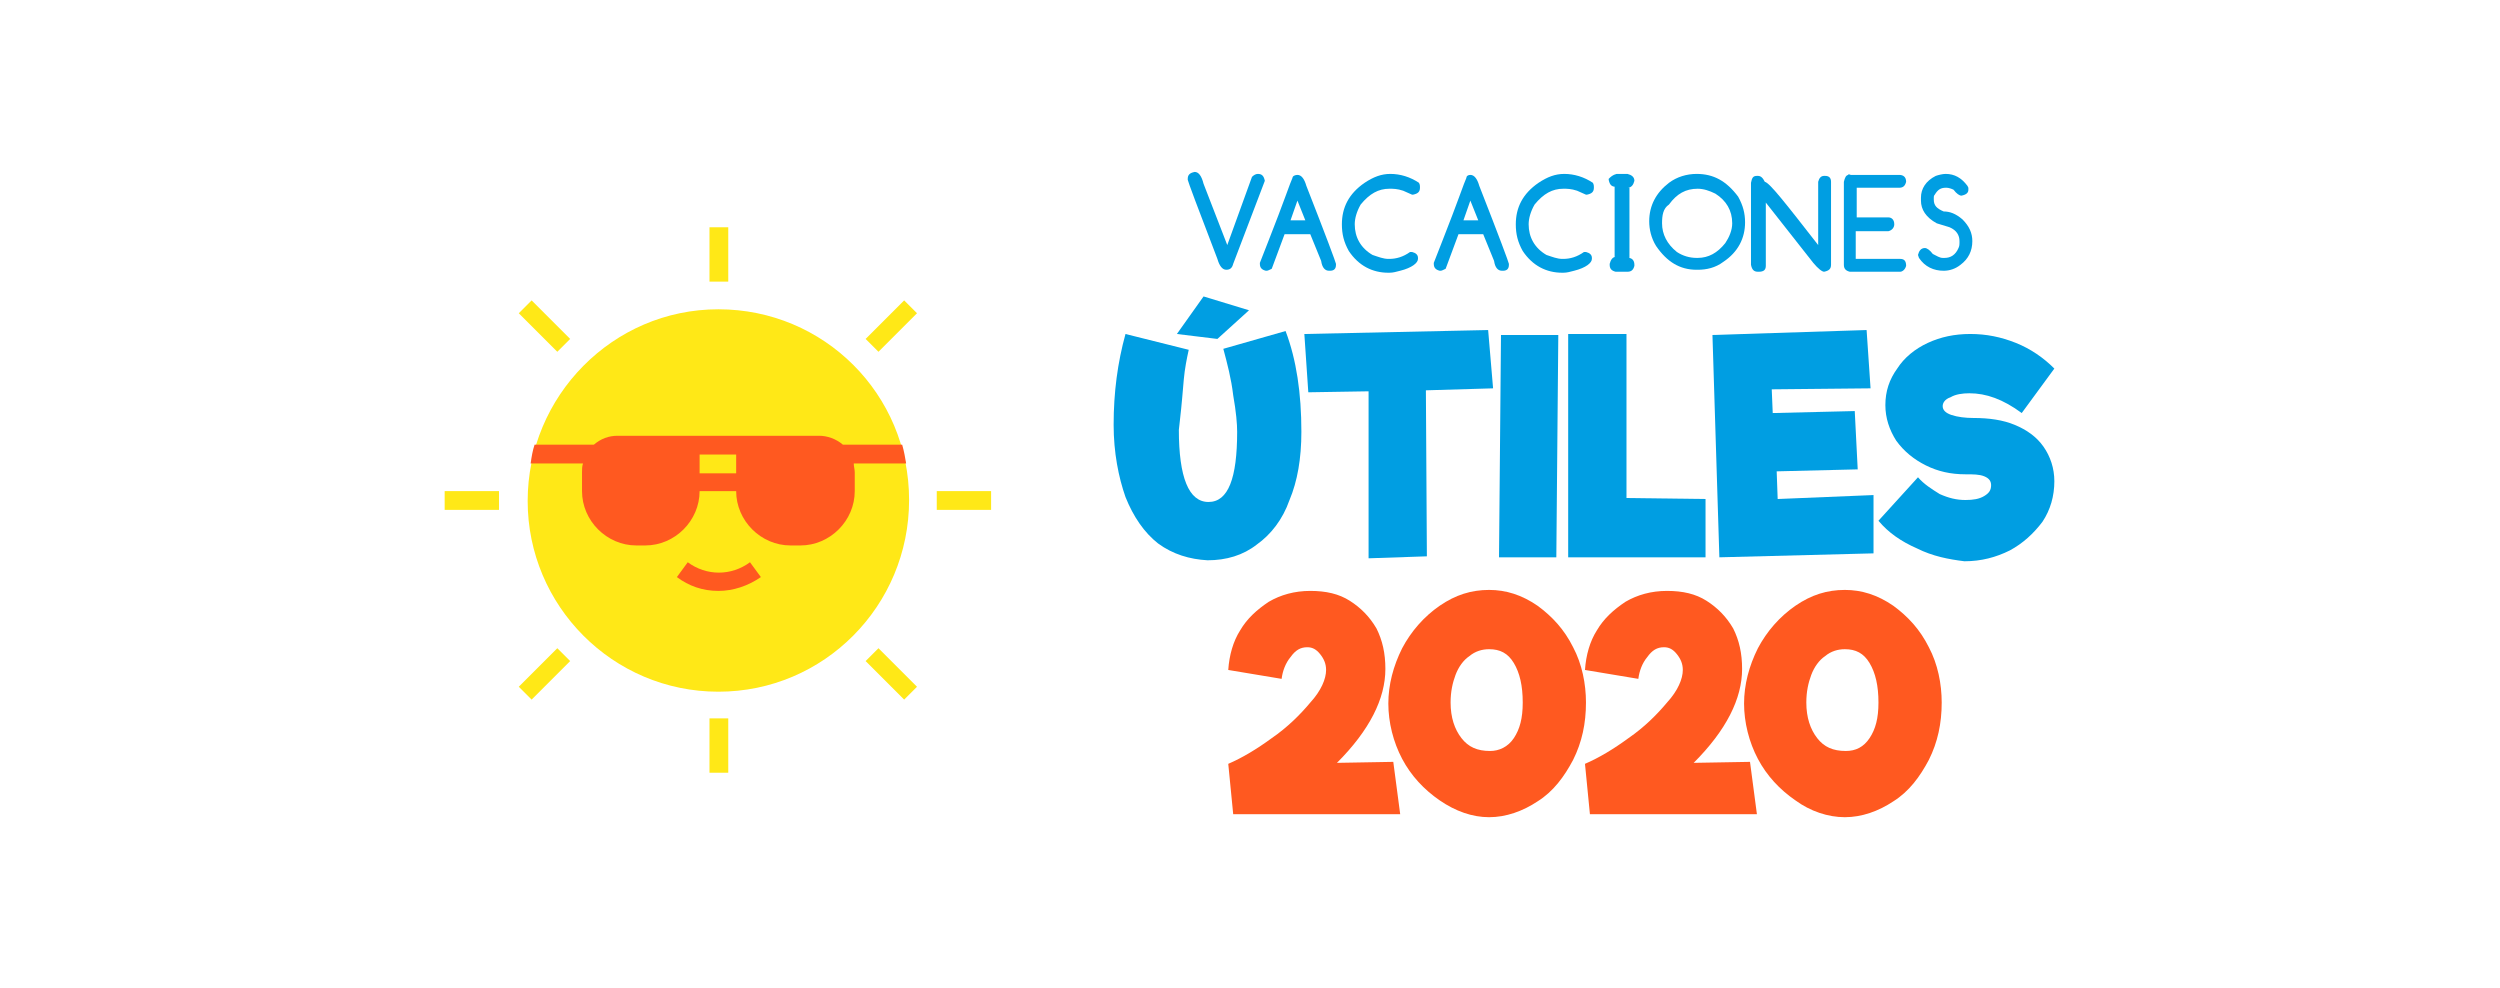 <?xml version="1.0" encoding="utf-8"?>
<!-- Generator: Adobe Illustrator 18.0.0, SVG Export Plug-In . SVG Version: 6.00 Build 0)  -->
<!DOCTYPE svg PUBLIC "-//W3C//DTD SVG 1.1//EN" "http://www.w3.org/Graphics/SVG/1.1/DTD/svg11.dtd">
<svg version="1.1" id="Capa_1" xmlns="http://www.w3.org/2000/svg" xmlns:xlink="http://www.w3.org/1999/xlink" x="0px" y="0px"
	 viewBox="0 0 253 100" enable-background="new 0 0 253 100" xml:space="preserve">
<g>
	<g>
		<g>
			<path fill="#009EE2" d="M117.2,55c-1.4-1.1-2.5-2.7-3.3-4.7c-0.7-2-1.2-4.5-1.2-7.3c0-3.3,0.4-6.3,1.2-9.2l6.4,1.6
				c-0.2,0.9-0.4,1.9-0.5,3c-0.1,1.1-0.2,2.5-0.4,4.2l-0.1,0.9c0,4.8,1,7.3,3,7.3s2.9-2.4,2.9-7.1c0-0.8-0.1-2-0.4-3.7
				c-0.2-1.7-0.6-3.2-1-4.7l6.3-1.8c1.1,2.9,1.6,6.3,1.6,10.2c0,2.7-0.4,5-1.2,6.9c-0.7,2-1.9,3.5-3.3,4.5c-1.4,1.1-3.1,1.6-5,1.6
				C120.4,56.6,118.7,56.1,117.2,55z M119.1,33.8l2.7-3.8l4.6,1.4l-3.2,2.9L119.1,33.8z"/>
			<path fill="#009EE2" d="M144.3,39.5l0.1,16.8l-5.9,0.2V39.6l-6.1,0.1l-0.4-5.9l18.6-0.4l0.5,5.9L144.3,39.5z"/>
			<path fill="#009EE2" d="M151.9,33.9h5.8l-0.2,22.5h-5.8L151.9,33.9z"/>
			<path fill="#009EE2" d="M172.6,50.5v5.9h-13.9V33.8h5.9v16.6L172.6,50.5L172.6,50.5z"/>
			<path fill="#009EE2" d="M189.6,50.1V56l-15.6,0.4l-0.7-22.5l15.6-0.5l0.4,5.9l-10,0.1l0.1,2.4l8.3-0.2l0.3,5.9l-8.2,0.2l0.1,2.8
				L189.6,50.1z"/>
			<path fill="#009EE2" d="M194,55.5c-1.6-0.7-2.9-1.6-3.9-2.8l4-4.4c0.6,0.7,1.4,1.2,2.2,1.7c0.9,0.4,1.7,0.6,2.6,0.6
				c0.8,0,1.4-0.1,1.9-0.4c0.5-0.3,0.7-0.6,0.7-1.1c0-0.4-0.2-0.7-0.7-0.9c-0.5-0.2-1.1-0.2-1.9-0.2c-1.5,0-2.8-0.3-4-0.9
				c-1.2-0.6-2.2-1.4-3-2.5c-0.7-1.1-1.1-2.3-1.1-3.6c0-1.4,0.4-2.6,1.2-3.7c0.7-1.1,1.8-2,3.1-2.6c1.3-0.6,2.7-0.9,4.3-0.9
				c1.6,0,3.1,0.3,4.6,0.9c1.5,0.6,2.8,1.5,3.9,2.6l-3.3,4.5c-1.9-1.4-3.6-2-5.3-2c-0.7,0-1.4,0.1-1.9,0.4c-0.6,0.2-0.8,0.6-0.8,0.9
				c0,0.4,0.3,0.7,0.9,0.9c0.6,0.2,1.4,0.3,2.2,0.3c1.6,0,3,0.2,4.2,0.7s2.2,1.2,2.9,2.2c0.7,1,1.1,2.2,1.1,3.5
				c0,1.5-0.4,2.9-1.2,4.1c-0.9,1.2-2,2.2-3.3,2.9c-1.4,0.7-2.9,1.1-4.6,1.1C197.2,56.6,195.6,56.3,194,55.5z"/>
			<path fill="#FF5920" d="M141.7,82.4h-16.9l-0.5-5.1c1.4-0.6,2.9-1.5,4.4-2.6c1.6-1.1,2.9-2.4,3.9-3.6c1.1-1.2,1.6-2.4,1.6-3.3
				c0-0.6-0.2-1.1-0.6-1.6c-0.4-0.5-0.8-0.7-1.3-0.7c-0.7,0-1.2,0.3-1.7,1c-0.5,0.6-0.8,1.4-0.9,2.2l-5.4-0.9c0.1-1.5,0.5-2.9,1.2-4
				c0.7-1.2,1.7-2.1,2.9-2.9c1.2-0.7,2.6-1.1,4.2-1.1c1.6,0,2.9,0.3,4,1s2,1.6,2.7,2.8c0.6,1.2,0.9,2.5,0.9,4.1c0,3-1.6,6.2-4.9,9.5
				l5.7-0.1L141.7,82.4z"/>
			<path fill="#FF5920" d="M145.7,81c-1.6-1.1-2.9-2.5-3.8-4.2c-0.9-1.7-1.4-3.7-1.4-5.6s0.5-3.8,1.4-5.6c0.9-1.7,2.2-3.2,3.8-4.3
				c1.6-1.1,3.2-1.6,5-1.6c1.7,0,3.3,0.5,4.9,1.6c1.5,1.1,2.7,2.4,3.6,4.2c0.9,1.7,1.3,3.7,1.3,5.6c0,2.1-0.4,4-1.3,5.8
				c-0.9,1.7-2,3.2-3.6,4.2c-1.5,1-3.2,1.6-4.9,1.6S147.3,82.1,145.7,81z M153.2,74.7c0.6-0.9,0.9-2,0.9-3.6c0-1.7-0.3-3-0.9-4
				c-0.6-1-1.4-1.4-2.5-1.4c-0.7,0-1.4,0.2-2,0.7c-0.6,0.4-1.1,1.1-1.4,1.9s-0.5,1.7-0.5,2.8c0,1.5,0.4,2.7,1.1,3.6
				c0.7,0.9,1.6,1.3,2.9,1.3C151.7,76,152.6,75.6,153.2,74.7z"/>
			<path fill="#FF5920" d="M177.8,82.4h-16.9l-0.5-5.1c1.4-0.6,2.9-1.5,4.4-2.6c1.6-1.1,2.9-2.4,3.9-3.6c1.1-1.2,1.6-2.4,1.6-3.3
				c0-0.6-0.2-1.1-0.6-1.6c-0.4-0.5-0.8-0.7-1.3-0.7c-0.7,0-1.2,0.3-1.7,1c-0.5,0.6-0.8,1.4-0.9,2.2l-5.4-0.9c0.1-1.5,0.5-2.9,1.2-4
				c0.7-1.2,1.7-2.1,2.9-2.9c1.2-0.7,2.6-1.1,4.2-1.1c1.6,0,2.9,0.3,4,1s2,1.6,2.7,2.8c0.6,1.2,0.9,2.5,0.9,4.1c0,3-1.6,6.2-4.9,9.5
				l5.7-0.1L177.8,82.4z"/>
			<path fill="#FF5920" d="M181.7,81c-1.6-1.1-2.9-2.5-3.8-4.2s-1.4-3.7-1.4-5.6s0.5-3.8,1.4-5.6c0.9-1.7,2.2-3.2,3.8-4.3
				c1.6-1.1,3.2-1.6,5-1.6c1.7,0,3.3,0.5,4.9,1.6c1.5,1.1,2.7,2.4,3.6,4.2c0.9,1.7,1.3,3.7,1.3,5.6c0,2.1-0.4,4-1.3,5.8
				c-0.9,1.7-2,3.2-3.6,4.2c-1.5,1-3.2,1.6-4.9,1.6S183.2,82.1,181.7,81z M189.2,74.7c0.6-0.9,0.9-2,0.9-3.6c0-1.7-0.3-3-0.9-4
				c-0.6-1-1.4-1.4-2.5-1.4c-0.7,0-1.4,0.2-2,0.7c-0.6,0.4-1.1,1.1-1.4,1.9c-0.3,0.8-0.5,1.7-0.5,2.8c0,1.5,0.4,2.7,1.1,3.6
				c0.7,0.9,1.6,1.3,2.9,1.3C187.8,76,188.6,75.6,189.2,74.7z"/>
		</g>
	</g>
	<g>
		<g>
			<path fill="#009EE2" d="M124.2,24.8l2.5-6.9c0.2-0.2,0.4-0.3,0.6-0.3l0,0c0.4,0,0.6,0.2,0.7,0.7l-3.2,8.4
				c-0.1,0.4-0.3,0.6-0.7,0.6l0,0c-0.4,0-0.7-0.4-0.9-1.1c-2-5.2-3-7.9-3-8v-0.1c0-0.4,0.2-0.6,0.7-0.7c0.4,0,0.7,0.4,0.9,1.2
				L124.2,24.8z"/>
			<path fill="#009EE2" d="M131.3,17.7c0.4,0,0.7,0.4,0.9,1.1c2,5.1,3,7.8,3,7.9v0.1c0,0.4-0.2,0.6-0.6,0.6h-0.1
				c-0.4,0-0.7-0.3-0.8-1l-1.1-2.7H130l-1.3,3.5c-0.2,0.1-0.4,0.2-0.5,0.2h-0.1c-0.4-0.1-0.6-0.3-0.6-0.7v-0.1l0.9-2.3
				c1.5-3.8,2.2-5.9,2.4-6.3C130.8,17.8,131.1,17.7,131.3,17.7z M132.1,22.3l-0.8-2l-0.7,2H132.1z"/>
			<path fill="#009EE2" d="M140.7,17.6c1,0,2,0.3,2.9,0.9c0.1,0.2,0.1,0.3,0.1,0.4v0.1c0,0.4-0.2,0.6-0.7,0.7h-0.1l-0.9-0.4
				c-0.6-0.2-1-0.2-1.4-0.2c-1.1,0-2,0.5-2.9,1.6c-0.4,0.7-0.6,1.4-0.6,2c0,1.3,0.6,2.4,1.8,3.1c0.6,0.2,1.1,0.4,1.6,0.4h0.1
				c0.7,0,1.4-0.2,2.1-0.7h0.2c0.4,0.1,0.6,0.3,0.6,0.6v0.1c0,0.4-0.6,0.9-1.8,1.2c-0.4,0.1-0.7,0.2-1.1,0.2h-0.1
				c-1.6,0-3-0.7-4-2.2c-0.5-0.9-0.7-1.7-0.7-2.7c0-1.7,0.7-3.1,2.3-4.2C139,17.9,139.8,17.6,140.7,17.6z"/>
			<path fill="#009EE2" d="M148.8,17.7c0.4,0,0.7,0.4,0.9,1.1c2,5.1,3,7.8,3,7.9v0.1c0,0.4-0.2,0.6-0.6,0.6H152
				c-0.4,0-0.7-0.3-0.8-1l-1.1-2.7h-2.5l-1.3,3.5c-0.2,0.1-0.4,0.2-0.5,0.2h-0.1c-0.4-0.1-0.6-0.3-0.6-0.7v-0.1l0.9-2.3
				c1.5-3.8,2.2-5.9,2.4-6.3C148.4,17.8,148.6,17.7,148.8,17.7z M149.6,22.3l-0.8-2l-0.7,2H149.6z"/>
			<path fill="#009EE2" d="M158.3,17.6c1,0,2,0.3,2.9,0.9c0.1,0.2,0.1,0.3,0.1,0.4v0.1c0,0.4-0.2,0.6-0.7,0.7h-0.1l-0.9-0.4
				c-0.6-0.2-1-0.2-1.4-0.2c-1.1,0-2,0.5-2.9,1.6c-0.4,0.7-0.6,1.4-0.6,2c0,1.3,0.6,2.4,1.8,3.1c0.6,0.2,1.1,0.4,1.6,0.4h0.1
				c0.7,0,1.4-0.2,2.1-0.7h0.2c0.4,0.1,0.6,0.3,0.6,0.6v0.1c0,0.4-0.6,0.9-1.8,1.2c-0.4,0.1-0.7,0.2-1.1,0.2h-0.1
				c-1.6,0-3-0.7-4-2.2c-0.5-0.9-0.7-1.7-0.7-2.7c0-1.7,0.7-3.1,2.3-4.2C156.6,17.9,157.4,17.6,158.3,17.6z"/>
			<path fill="#009EE2" d="M163.6,17.6h0.1h0.9h0.1c0.4,0.1,0.7,0.3,0.7,0.7c-0.1,0.4-0.3,0.7-0.7,0.7h0.2v7.1h-0.1
				c0.3,0,0.6,0.2,0.6,0.7v0.1c-0.1,0.4-0.3,0.6-0.7,0.6h-1.2c-0.4-0.1-0.6-0.3-0.6-0.7v-0.1c0.1-0.4,0.3-0.7,0.6-0.7h-0.1v-7.1h0.1
				c-0.4,0-0.6-0.2-0.7-0.7v-0.1C163,17.9,163.2,17.7,163.6,17.6z"/>
			<path fill="#009EE2" d="M171.7,17.6c1.7,0,3,0.7,4.2,2.3c0.5,0.9,0.7,1.7,0.7,2.6c0,1.6-0.7,3-2.2,4c-0.8,0.6-1.7,0.8-2.6,0.8
				h-0.1c-1.7,0-3-0.8-4.1-2.4c-0.5-0.8-0.7-1.7-0.7-2.5c0-1.6,0.7-2.9,2-3.9C169.7,17.9,170.7,17.6,171.7,17.6z M168.2,22.6
				c0,1.1,0.5,2.1,1.5,2.9c0.6,0.4,1.3,0.6,2,0.6h0.1c1.1,0,2-0.5,2.8-1.5c0.4-0.6,0.7-1.3,0.7-2c0-1.3-0.6-2.3-1.7-3
				c-0.6-0.3-1.2-0.5-1.8-0.5c-1.2,0-2.1,0.5-2.9,1.6C168.3,21.1,168.2,21.8,168.2,22.6z"/>
			<path fill="#009EE2" d="M184,24.8v-6.4c0.1-0.4,0.3-0.6,0.6-0.6h0.1c0.4,0,0.6,0.2,0.6,0.6v8.4c0,0.4-0.2,0.6-0.7,0.7
				c-0.2,0-0.6-0.3-1.1-0.9l-4.8-6.1v6.4c0,0.4-0.2,0.6-0.7,0.6h-0.1c-0.4,0-0.6-0.2-0.7-0.7v-8.3c0.1-0.5,0.2-0.7,0.6-0.7h0.1
				c0.3,0,0.5,0.2,0.7,0.6C179.1,18.5,180.8,20.7,184,24.8z"/>
			<path fill="#009EE2" d="M187,17.6l0.3,0.1h4.8h0.1c0.4,0,0.7,0.2,0.7,0.7c-0.1,0.4-0.3,0.6-0.7,0.6h-4.3v3h2.8h0.4
				c0.3,0,0.6,0.2,0.6,0.7c0,0.3-0.2,0.6-0.6,0.7h-0.6h-2.7v2.8h4.5c0.4,0,0.6,0.2,0.6,0.7c-0.1,0.4-0.4,0.6-0.6,0.6h-5.1
				c-0.4-0.1-0.6-0.3-0.6-0.7v-8.4c0.1-0.4,0.2-0.7,0.5-0.7L187,17.6L187,17.6z"/>
			<path fill="#009EE2" d="M196.9,17.6c0.9,0,1.6,0.4,2.2,1.2l0.1,0.2v0.2c0,0.3-0.2,0.5-0.7,0.6c-0.2,0-0.5-0.2-0.8-0.6
				c-0.2-0.1-0.5-0.2-0.7-0.2h-0.1c-0.5,0-0.8,0.2-1.1,0.7c-0.1,0.1-0.1,0.2-0.1,0.3v0.2c0,0.6,0.3,0.9,1,1.2c0.6,0,1.2,0.2,1.9,0.8
				c0.7,0.7,1,1.4,1,2.2c0,1-0.4,1.8-1.2,2.4c-0.5,0.4-1.1,0.6-1.7,0.6c-1,0-1.9-0.4-2.5-1.3l-0.1-0.3c0.1-0.4,0.3-0.7,0.7-0.7
				c0.2,0,0.5,0.2,0.8,0.6c0.4,0.2,0.7,0.4,1,0.4h0.2c0.6,0,1.1-0.3,1.4-1c0.1-0.2,0.1-0.4,0.1-0.5v-0.2c0-0.6-0.3-1.1-1-1.4
				l-1.3-0.4c-1.1-0.6-1.6-1.4-1.6-2.3V20c0-0.9,0.5-1.7,1.5-2.2C196.2,17.7,196.6,17.6,196.9,17.6z"/>
		</g>
	</g>
</g>
<g>
	<g>
		<g>
			<g>
				<g>
					<path fill="#FFE817" d="M92,50.6C92,61.3,83.4,70,72.7,70s-19.3-8.7-19.3-19.3S62,31.3,72.7,31.3S92,39.9,92,50.6L92,50.6z"/>
				</g>
			</g>
			<g>
				<rect x="71.8" y="23" fill="#FFE817" width="1.9" height="5.5"/>
			</g>
			<g>
				<rect x="71.8" y="72.7" fill="#FFE817" width="1.9" height="5.5"/>
			</g>
			<g>
				<g>
					<path fill="#FFE817" d="M52.5,31.7l1.3-1.3l3.9,3.9l-1.3,1.3L52.5,31.7z"/>
				</g>
			</g>
			<g>
				<g>
					<path fill="#FFE817" d="M87.6,66.9l1.3-1.3l3.9,3.9l-1.3,1.3L87.6,66.9z"/>
				</g>
			</g>
			<g>
				<rect x="45" y="49.7" fill="#FFE817" width="5.5" height="1.9"/>
			</g>
			<g>
				<rect x="94.8" y="49.7" fill="#FFE817" width="5.5" height="1.9"/>
			</g>
			<g>
				<g>
					<path fill="#FFE817" d="M52.5,69.5l3.9-3.9l1.3,1.3l-3.9,3.9L52.5,69.5z"/>
				</g>
			</g>
			<g>
				<g>
					<path fill="#FFE817" d="M87.6,34.3l3.9-3.9l1.3,1.3l-3.9,3.9L87.6,34.3z"/>
				</g>
			</g>
		</g>
	</g>
	<path fill="#FF5920" d="M72.7,59.8c-1.6,0-3-0.5-4.2-1.4l1.1-1.5c1.9,1.4,4.4,1.4,6.3,0l1.1,1.5C75.7,59.3,74.2,59.8,72.7,59.8
		L72.7,59.8z"/>
	<path fill="#FF5920" d="M91.7,46.9c-0.1-0.6-0.2-1.2-0.4-1.9h-6c-0.7-0.6-1.6-0.9-2.4-0.9H62.5c-0.9,0-1.7,0.3-2.4,0.9h-6
		c-0.2,0.6-0.3,1.2-0.4,1.9h5.3c-0.1,0.3-0.1,0.6-0.1,0.9v1.9c0,3,2.5,5.5,5.5,5.5h0.9c3,0,5.5-2.5,5.5-5.5h3.7c0,3,2.5,5.5,5.5,5.5
		h1c3,0,5.5-2.5,5.5-5.5v-1.9c0-0.3-0.1-0.6-0.1-0.9H91.7z M70.8,47.8V46h3.7v1.9H70.8z"/>
</g>
</svg>
